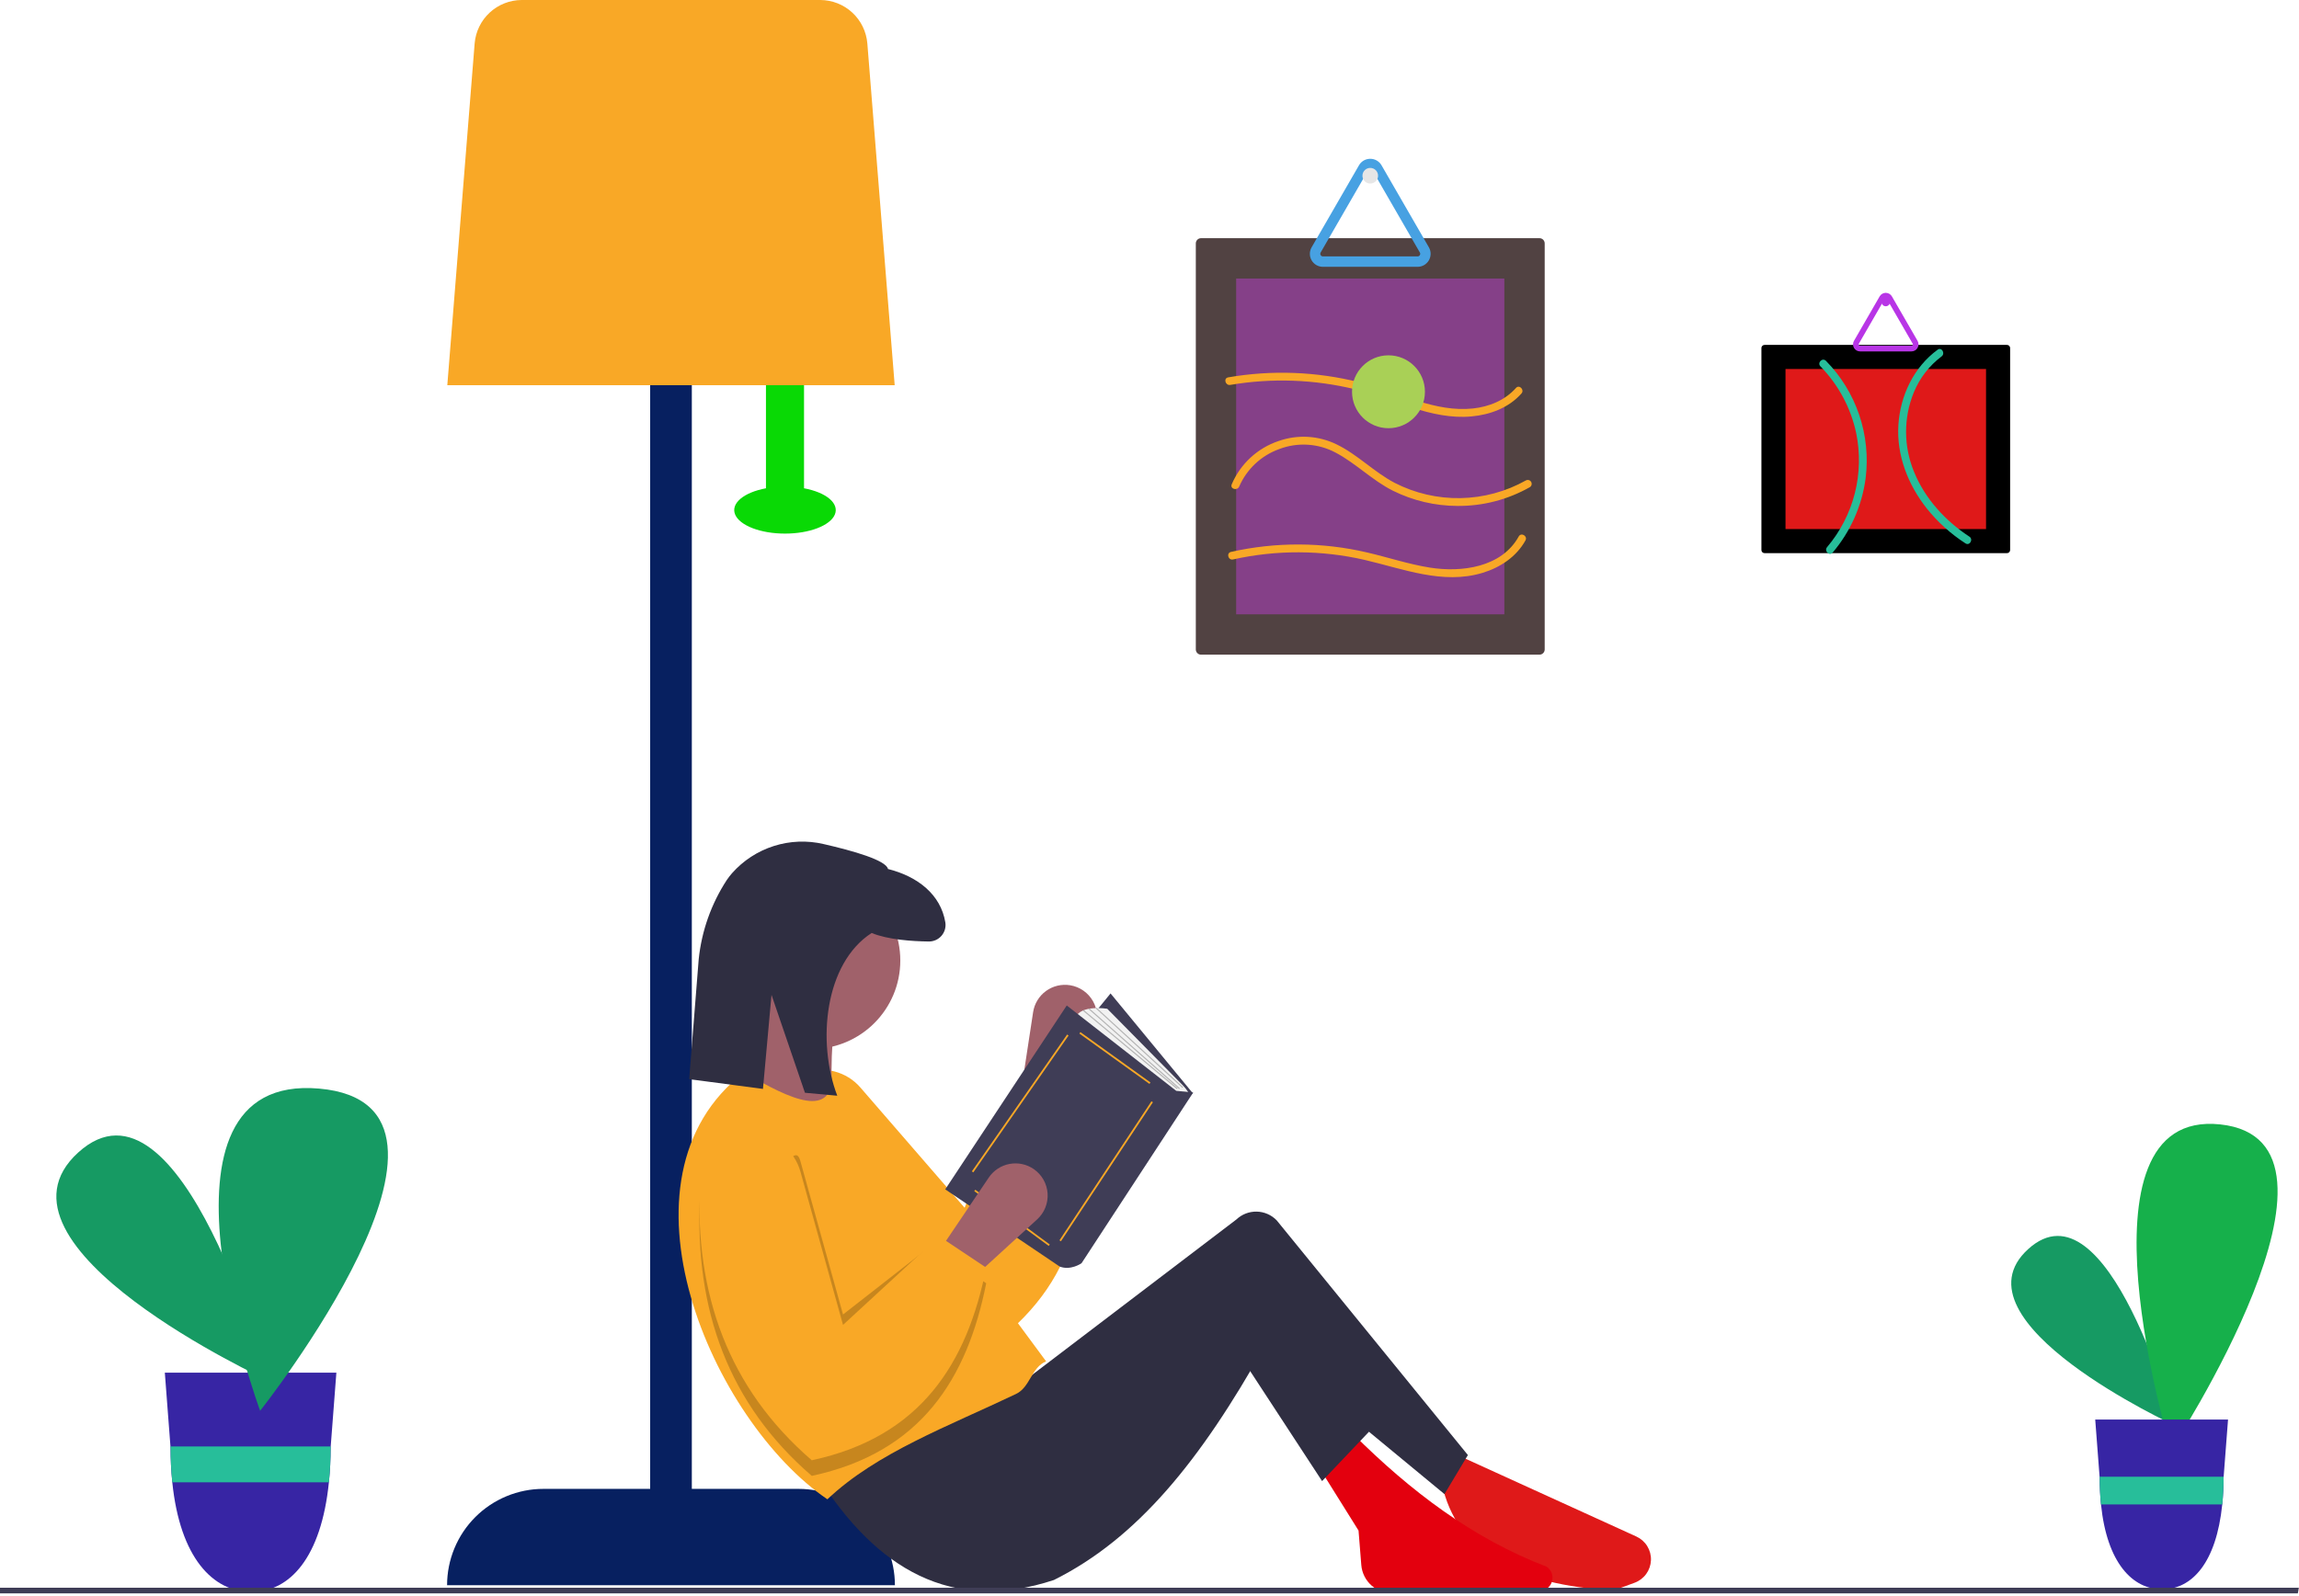 <svg width="883" height="613" viewBox="0 0 883 613" fill="none" xmlns="http://www.w3.org/2000/svg">
<g id="undraw_reading_time_gvg0 (1) 1" clip-path="url(#clip0)">
<path id="Vector" d="M63.305 527.34L65.471 555.711L65.506 556.201C65.504 560.632 65.727 565.059 66.176 569.467C69.117 598.406 81.755 611.595 96.525 611.595C111.296 611.595 123.384 598.406 126.324 569.467C126.773 565.059 126.997 560.632 126.995 556.201L127.012 555.806L127.02 555.711L129.196 527.34H63.305Z" fill="#3725A4"/>
<path id="Vector_2" d="M127.02 555.711L127.012 555.806L126.995 556.201C126.997 560.632 126.773 565.059 126.324 569.467H66.176C65.727 565.059 65.504 560.632 65.506 556.201L65.471 555.711H127.02Z" fill="#27BE9A"/>
<g id="leaf">
<path id="Vector_3" d="M102.896 530.318C102.896 530.318 -9.41 478.618 30.043 442.766C69.496 406.914 102.896 530.318 102.896 530.318Z" fill="#169A63"/>
<path id="Vector_4" d="M99.91 542C99.91 542 51.948 411.999 122.573 418.216C193.198 424.433 99.91 542 99.91 542Z" fill="#169A63"/>
<path id="Vector_5" d="M835.384 547.669C835.384 547.669 748.435 507.642 778.98 479.885C809.525 452.127 835.384 547.669 835.384 547.669Z" fill="#169A63"/>
<path id="Vector_6" d="M833.871 557.009C833.871 557.009 793.906 425.697 852.756 431.977C911.606 438.257 833.871 557.009 833.871 557.009Z" fill="#16B04B"/>
</g>
<path id="Vector_7" d="M804.732 545.363L806.409 567.329L806.436 567.708C806.434 571.138 806.607 574.566 806.955 577.979C809.231 600.384 819.016 610.595 830.452 610.595C841.887 610.595 851.246 600.384 853.522 577.979C853.87 574.566 854.043 571.138 854.042 567.708L854.055 567.402L854.061 567.329L855.746 545.363H804.732Z" fill="#3725A4"/>
<path id="Vector_8" d="M854.061 567.329L854.055 567.402L854.042 567.708C854.043 571.138 853.87 574.566 853.522 577.979H806.955C806.607 574.566 806.434 571.138 806.436 567.708L806.409 567.329H854.061Z" fill="#27BE9A"/>
<g id="light">
<path id="Vector_9" d="M308.812 187.586V144H294.188V187.586C289.992 188.373 286.518 189.811 284.36 191.654C282.202 193.497 281.495 195.631 282.359 197.69C283.224 199.748 285.606 201.603 289.098 202.937C292.59 204.271 296.975 205 301.5 205C306.025 205 310.41 204.271 313.902 202.937C317.394 201.603 319.776 199.748 320.641 197.69C321.505 195.631 320.798 193.497 318.64 191.654C316.482 189.811 313.008 188.373 308.812 187.586Z" fill="#09D905"/>
</g>
<path id="Vector_10" d="M306.716 572H265.716V74H249.716V572H208.716C203.857 572 199.046 572.957 194.557 574.816C190.068 576.676 185.989 579.401 182.553 582.837C179.117 586.273 176.392 590.352 174.533 594.841C172.673 599.33 171.716 604.141 171.716 609V609H343.716V609C343.716 604.141 342.759 599.33 340.9 594.841C339.04 590.352 336.315 586.273 332.879 582.837C329.443 579.401 325.364 576.676 320.875 574.816C316.386 572.957 311.575 572 306.716 572V572Z" fill="#072060"/>
<path id="Vector_11" d="M171.799 148H343.633L333.125 16.66C332.741 12.131 330.676 7.91 327.337 4.826C323.997 1.743 319.624 0.022 315.079 -4.57764e-05H200.353C195.808 0.022 191.435 1.743 188.096 4.826C184.756 7.91 182.691 12.131 182.307 16.66L171.799 148Z" fill="#F9A826"/>
<path id="Vector_12" d="M411.055 378.52C409.439 378.251 407.785 378.306 406.19 378.682C404.595 379.057 403.091 379.746 401.764 380.708C400.438 381.67 399.315 382.886 398.463 384.285C397.61 385.684 397.044 387.239 396.797 388.859L391.959 420.607L408.419 424.973L420.48 395.392C421.181 393.673 421.486 391.819 421.373 389.966C421.259 388.113 420.73 386.31 419.825 384.69C418.92 383.069 417.661 381.673 416.143 380.605C414.625 379.537 412.886 378.824 411.055 378.52Z" fill="#A0616A"/>
<path id="Vector_13" d="M410.747 420.548C419.882 456.85 415.951 490.054 381.935 516.124C341.136 504.878 314 477.743 297.444 438.306C296.415 435.854 295.893 433.219 295.91 430.56C295.927 427.901 296.483 425.272 297.544 422.834C298.605 420.395 300.149 418.197 302.083 416.372C304.017 414.547 306.301 413.132 308.797 412.214V412.214C312.547 410.835 316.628 410.631 320.496 411.628C324.365 412.625 327.839 414.777 330.455 417.796L370.487 464L389.266 417.411L410.747 420.548Z" fill="#F9A826"/>
<path id="Vector_14" d="M619.788 611.007C582.535 609.028 559.393 596.237 553.788 570.007L559.788 559.007L628.483 590.301C630.217 591.091 631.677 592.379 632.677 594.001C633.678 595.623 634.173 597.506 634.101 599.41C634.029 601.315 633.391 603.155 632.271 604.696C631.15 606.237 629.596 607.411 627.807 608.067L619.788 611.007Z" fill="#DF1919"/>
<path id="Vector_15" d="M591.003 611.27C571.647 610.683 553.032 610.866 535.394 612.059C532.3 612.271 529.248 611.254 526.899 609.229C524.55 607.204 523.094 604.335 522.847 601.244L521.788 588.007L506.788 564.007L519.788 551.007C541.635 572.766 565.595 591.042 594.051 601.906C594.966 602.533 595.653 603.439 596.009 604.488C596.366 605.538 596.373 606.675 596.03 607.729C595.687 608.783 595.012 609.697 594.106 610.335C593.199 610.974 592.111 611.301 591.003 611.27V611.27Z" fill="#E3000E"/>
<g id="legs">
<path id="Vector_16" d="M485.788 517.007C461.072 561.233 436.763 591.047 404.788 607.007C365.449 619.991 336.698 602.789 314.288 567.507L379.288 524.507L388.788 534.007L474.886 468.489C476.989 466.497 479.793 465.416 482.689 465.481C485.584 465.545 488.337 466.75 490.35 468.832L563.788 559.007L554.788 574.007L485.788 517.007Z" fill="#2F2E41"/>
</g>
<path id="Vector_17" d="M507.788 569.007L473.788 517.007L481.788 502.007L526.788 549.007L507.788 569.007Z" fill="#2F2E41"/>
<path id="Vector_18" d="M311.788 403.007C330.566 403.007 345.788 387.785 345.788 369.007C345.788 350.229 330.566 335.007 311.788 335.007C293.01 335.007 277.788 350.229 277.788 369.007C277.788 387.785 293.01 403.007 311.788 403.007Z" fill="#A0616A"/>
<path id="Vector_19" d="M320.788 432.007L282.788 419.007C288.411 410.071 290.876 399.508 289.788 389.007H320.788C319.025 404.265 318.761 418.737 320.788 432.007Z" fill="#A0616A"/>
<path id="Vector_20" d="M401.788 523.007C396.091 525.346 395.675 532.93 390.288 535.507C364.248 547.966 336.699 558.075 317.788 576.007C273.595 545.997 232.633 452.789 285.788 412.007C303.932 422.624 320.139 430.222 319.788 412.007L401.788 523.007Z" fill="#F9A826"/>
<path id="Vector_21" opacity="0.2" d="M378.788 483.007L360.288 476.507L323.788 505.007L307.426 446.104C306.291 442.018 304.452 444.089 301.812 446.927C299.06 444.38 295.637 442.672 291.946 442.006C288.256 441.341 284.452 441.744 280.983 443.169C277.514 444.594 274.525 446.981 272.368 450.049C270.211 453.117 268.976 456.737 268.81 460.483C266.863 503.21 279.748 539.357 311.788 567.007C353.695 558.034 371.48 529.72 378.788 493.007L376.807 491.686C377.537 488.849 378.197 485.956 378.788 483.007Z" fill="black"/>
<g id="hair">
<path id="Vector_22" d="M316.363 324.281C327.578 326.843 340.343 330.474 341.059 333.848C352.595 336.755 361.303 343.719 363.081 354.335C363.23 355.252 363.175 356.191 362.922 357.085C362.668 357.98 362.222 358.807 361.613 359.51C361.005 360.213 360.251 360.774 359.402 361.154C358.554 361.534 357.632 361.723 356.703 361.708C350.429 361.627 341.01 361.026 334.791 358.429C316.724 370.07 313.692 400.347 321.582 420.956L309.166 419.818L296.321 382.216L293.04 418.34L264.707 414.594L268.357 368.529C269.478 357.672 273.173 347.239 279.135 338.096C279.754 337.178 280.431 336.3 281.163 335.469C285.473 330.599 291.021 326.988 297.219 325.018C303.417 323.048 310.032 322.793 316.363 324.281V324.281Z" fill="#2F2E41"/>
</g>
<path id="Vector_23" d="M380.285 438.428L411.402 475.011L458.078 419.925L426.54 381.659L380.285 438.428Z" fill="#3F3D56"/>
<g id="pages">
<path id="Vector_24" d="M450.088 421.187L413.084 390.91C415.186 385.864 425.278 387.546 425.278 387.546L454.245 416.912C455.254 417.935 456.119 419.09 456.816 420.346V420.346L450.088 421.187Z" fill="#F2F2F2"/>
</g>
<path id="Vector_25" d="M451.77 419.084L409.72 386.285L363.044 456.93L406.987 486.575C411.192 488.257 415.397 485.314 415.397 485.314L458.288 419.715L451.77 419.084Z" fill="#3F3D56"/>
<path id="Vector_26" d="M414.964 396.522L414.566 397.076L441.48 416.416L441.878 415.863L414.964 396.522Z" fill="#F9A826"/>
<path id="Vector_27" d="M442.235 423.101L406.913 476.505L407.481 476.881L442.803 423.477L442.235 423.101Z" fill="#F9A826"/>
<path id="Vector_28" d="M374.603 457.071L374.199 457.62L402.787 478.654L403.191 478.105L374.603 457.071Z" fill="#F9A826"/>
<path id="Vector_29" d="M409.861 397.444L373.277 450.007L373.836 450.396L410.42 397.833L409.861 397.444Z" fill="#F9A826"/>
<path id="Vector_30" d="M421.161 387.13L420.877 387.439L454.151 417.977L454.435 417.668L421.161 387.13Z" fill="#B3B3B3"/>
<path id="Vector_31" d="M418.389 387.391L418.111 387.707L452.887 418.407L453.165 418.092L418.389 387.391Z" fill="#B3B3B3"/>
<path id="Vector_32" d="M416.214 388.003L415.944 388.326L452.045 418.418L452.314 418.095L416.214 388.003Z" fill="#B3B3B3"/>
<path id="Vector_33" d="M397.081 449.168C395.736 448.232 394.219 447.573 392.617 447.228C391.015 446.884 389.36 446.861 387.749 447.162C386.139 447.462 384.604 448.08 383.233 448.978C381.863 449.877 380.685 451.039 379.768 452.397L361.788 479.007L374.788 490.007L398.364 468.451C399.734 467.199 400.805 465.654 401.496 463.932C402.188 462.209 402.483 460.353 402.36 458.501C402.237 456.649 401.698 454.848 400.785 453.233C399.871 451.617 398.605 450.228 397.081 449.168V449.168Z" fill="#A0616A"/>
<path id="Vector_34" d="M378.788 487.007C371.48 523.721 353.695 552.034 311.788 561.007C279.748 533.357 266.863 497.21 268.81 454.484C268.931 451.827 269.589 449.223 270.744 446.827C271.9 444.432 273.529 442.296 275.532 440.548C277.536 438.799 279.874 437.475 282.403 436.655C284.933 435.835 287.603 435.536 290.251 435.776V435.776C294.23 436.138 298.005 437.703 301.073 440.262C304.141 442.821 306.357 446.254 307.426 450.104L323.788 509.007L360.725 474.965L378.788 487.007Z" fill="#F9A826"/>
<path id="Vector_35" d="M882.556 612.148H0V609.966H882.951L882.556 612.148Z" fill="#3F3D56"/>
<path id="Vector_36" d="M461.288 91.507C460.758 91.507 460.249 91.718 459.874 92.093C459.499 92.468 459.289 92.977 459.288 93.507V249.507C459.289 250.037 459.499 250.546 459.874 250.921C460.249 251.295 460.758 251.506 461.288 251.507H591.288C591.818 251.506 592.327 251.295 592.702 250.92C593.077 250.545 593.287 250.037 593.288 249.507V93.507C593.287 92.977 593.077 92.468 592.702 92.093C592.327 91.718 591.818 91.507 591.288 91.507H461.288Z" fill="#514242"/>
<path id="Vector_37" d="M474.788 236.007H577.788V107.007H474.788V236.007Z" fill="#B33FC6" fill-opacity="0.53"/>
<path id="Vector_38" d="M677.721 132.507C677.404 132.507 677.101 132.633 676.877 132.857C676.653 133.081 676.527 133.384 676.527 133.701V211.313C676.527 211.629 676.653 211.933 676.877 212.157C677.101 212.381 677.404 212.506 677.721 212.507H770.855C771.172 212.506 771.475 212.381 771.699 212.157C771.923 211.933 772.049 211.629 772.049 211.313V133.701C772.049 133.384 771.923 133.081 771.699 132.857C771.475 132.633 771.172 132.507 770.855 132.507L677.721 132.507Z" fill="black"/>
<path id="Vector_39" d="M685.781 141.761V203.253H762.796V141.761H685.781Z" fill="#DF1919"/>
<g id="on">
<path id="Vector_40" d="M544.475 102.507H508.102C507.223 102.51 506.358 102.281 505.596 101.843C504.834 101.405 504.201 100.774 503.762 100.013C503.322 99.251 503.092 98.387 503.093 97.508C503.095 96.629 503.329 95.766 503.771 95.007L521.958 63.507C521.973 63.481 521.988 63.455 522.003 63.429C522.401 62.759 522.951 62.193 523.609 61.776C524.267 61.359 525.014 61.104 525.79 61.031L525.816 61.028C525.972 61.014 526.129 61.007 526.288 61.007C527.167 61.002 528.031 61.23 528.792 61.67C529.553 62.109 530.183 62.743 530.618 63.507L548.805 95.007C549.243 95.767 549.474 96.629 549.474 97.507C549.474 98.385 549.243 99.247 548.804 100.007C548.366 100.767 547.735 101.398 546.974 101.837C546.214 102.276 545.352 102.507 544.475 102.507V102.507ZM507.098 97.502C507.099 97.679 507.147 97.853 507.235 98.007C507.322 98.16 507.448 98.287 507.6 98.375C507.752 98.463 507.926 98.509 508.101 98.507H544.474C544.65 98.509 544.824 98.463 544.976 98.375C545.128 98.287 545.254 98.16 545.341 98.007C545.429 97.853 545.477 97.68 545.478 97.502C545.477 97.328 545.43 97.157 545.341 97.007L527.154 65.507C527.066 65.355 526.94 65.229 526.788 65.141C526.636 65.053 526.464 65.007 526.288 65.007C526.112 65.007 525.94 65.053 525.788 65.141C525.636 65.229 525.51 65.355 525.422 65.507L507.235 97.007C507.146 97.157 507.099 97.328 507.098 97.502V97.502Z" fill="#47A1E2"/>
</g>
<path id="Vector_41" d="M526.288 70.507C527.945 70.507 529.288 69.164 529.288 67.507C529.288 65.85 527.945 64.507 526.288 64.507C524.631 64.507 523.288 65.85 523.288 67.507C523.288 69.164 524.631 70.507 526.288 70.507Z" fill="#E6E6E6"/>
<path id="Vector_42" d="M734.148 135.007H714.428C713.951 135.009 713.483 134.885 713.069 134.647C712.656 134.41 712.313 134.067 712.075 133.655C711.836 133.242 711.711 132.773 711.712 132.297C711.713 131.82 711.84 131.352 712.08 130.941L721.94 113.862L721.965 113.82C722.18 113.457 722.479 113.15 722.835 112.924C723.192 112.698 723.597 112.559 724.018 112.52L724.032 112.519C724.116 112.511 724.202 112.507 724.288 112.507C724.764 112.504 725.233 112.628 725.646 112.866C726.058 113.105 726.4 113.448 726.636 113.862L736.496 130.941C736.734 131.353 736.859 131.82 736.859 132.296C736.859 132.772 736.734 133.239 736.496 133.651C736.258 134.063 735.915 134.406 735.503 134.644C735.091 134.882 734.624 135.007 734.148 135.007V135.007ZM713.883 132.293C713.884 132.39 713.91 132.484 713.958 132.567C714.005 132.65 714.073 132.719 714.156 132.767C714.238 132.815 714.332 132.839 714.428 132.838H734.148C734.243 132.839 734.337 132.815 734.42 132.767C734.503 132.719 734.571 132.65 734.618 132.567C734.666 132.484 734.691 132.39 734.692 132.294C734.692 132.199 734.666 132.107 734.618 132.025L724.758 114.947C724.71 114.864 724.642 114.796 724.559 114.748C724.477 114.701 724.383 114.676 724.288 114.676C724.193 114.676 724.099 114.701 724.017 114.748C723.934 114.796 723.866 114.864 723.818 114.947L713.958 132.025C713.91 132.106 713.884 132.199 713.883 132.293V132.293Z" fill="#B835E6"/>
<path id="Vector_43" d="M724.288 117.658C725.186 117.658 725.914 116.929 725.914 116.031C725.914 115.133 725.186 114.404 724.288 114.404C723.39 114.404 722.661 115.133 722.661 116.031C722.661 116.929 723.39 117.658 724.288 117.658Z" fill="#B835E6"/>
<g id="hlayers">
<path id="Vector_44" d="M475.966 186.888C477.403 183.588 479.498 180.616 482.122 178.153C484.746 175.689 487.844 173.787 491.228 172.561C494.747 171.202 498.518 170.62 502.282 170.854C506.047 171.089 509.717 172.134 513.04 173.918C520.844 178.059 527.083 184.571 535.008 188.534C542.714 192.352 551.194 194.35 559.794 194.373C569.531 194.449 579.116 191.961 587.587 187.159C587.916 186.951 588.152 186.624 588.244 186.246C588.336 185.868 588.278 185.468 588.082 185.132C587.885 184.796 587.566 184.55 587.191 184.444C586.816 184.339 586.415 184.384 586.073 184.569C578.396 188.871 569.773 191.207 560.974 191.368C552.175 191.53 543.473 189.512 535.643 185.494C527.692 181.325 521.392 174.593 513.292 170.687C509.853 169.019 506.118 168.049 502.302 167.835C498.486 167.621 494.665 168.166 491.061 169.439C487.055 170.783 483.38 172.963 480.279 175.833C477.178 178.703 474.722 182.2 473.073 186.09C472.345 187.877 475.246 188.655 475.966 186.888V186.888Z" fill="#F9A826"/>
<path id="Vector_45" d="M473.596 214.931C490.244 211.214 507.514 211.274 524.136 215.106C538.903 218.53 554.146 224.691 569.37 220.096C576.172 218.043 582.405 213.938 585.9 207.619C586.835 205.928 584.245 204.413 583.309 206.105C576.73 218.002 561.317 220.009 549.143 218.057C541.009 216.753 533.169 214.138 525.163 212.266C507.95 208.23 490.046 208.152 472.798 212.038C470.915 212.458 471.712 215.351 473.596 214.931V214.931Z" fill="#F9A826"/>
<path id="Vector_46" d="M472.515 147.872C488.478 145.157 504.827 145.739 520.557 149.581C535.252 153.182 549.616 161.407 565.154 159.986C572.348 159.329 579.47 156.683 584.357 151.18C585.635 149.74 583.52 147.611 582.235 149.058C578.02 153.806 571.947 156.266 565.717 156.931C558.535 157.697 551.479 156.209 544.643 154.095C537.077 151.755 529.726 148.791 522.034 146.857C505.577 142.724 488.437 142.085 471.717 144.979C469.818 145.303 470.623 148.195 472.515 147.872V147.872Z" fill="#F9A826"/>
</g>
<g id="ylayers">
<path id="Vector_47" d="M699.192 140.747C706.089 147.81 710.847 156.681 712.914 166.334C714.504 174.013 714.325 181.954 712.39 189.553C710.455 197.153 706.815 204.212 701.746 210.196C700.503 211.659 702.616 213.791 703.868 212.317C710.773 204.181 715.183 194.225 716.566 183.644C717.575 175.476 716.727 167.186 714.086 159.391C711.445 151.597 707.079 144.499 701.313 138.626C699.959 137.245 697.839 139.367 699.192 140.747Z" fill="#27BE9A"/>
<path id="Vector_48" d="M744.203 134.346C735.009 141.089 729.861 151.973 729.137 163.231C728.384 174.944 732.851 186.257 740.045 195.351C744.242 200.588 749.256 205.114 754.893 208.755C756.513 209.815 758.018 207.219 756.407 206.165C747.223 200.155 739.364 191.618 735.19 181.374C733.155 176.507 732.101 171.288 732.086 166.013C732.071 160.739 733.096 155.513 735.103 150.636C737.351 145.201 741.016 140.47 745.717 136.936C747.258 135.806 745.763 133.202 744.203 134.346V134.346Z" fill="#27BE9A"/>
</g>
<path id="Vector_49" d="M533.288 164.507C541.02 164.507 547.288 158.239 547.288 150.507C547.288 142.775 541.02 136.507 533.288 136.507C525.556 136.507 519.288 142.775 519.288 150.507C519.288 158.239 525.556 164.507 533.288 164.507Z" fill="#A9D056"/>
</g>
<defs>
<clipPath id="clip0">
<rect width="882.951" height="612.148" fill="white"/>
</clipPath>
</defs>
</svg>
